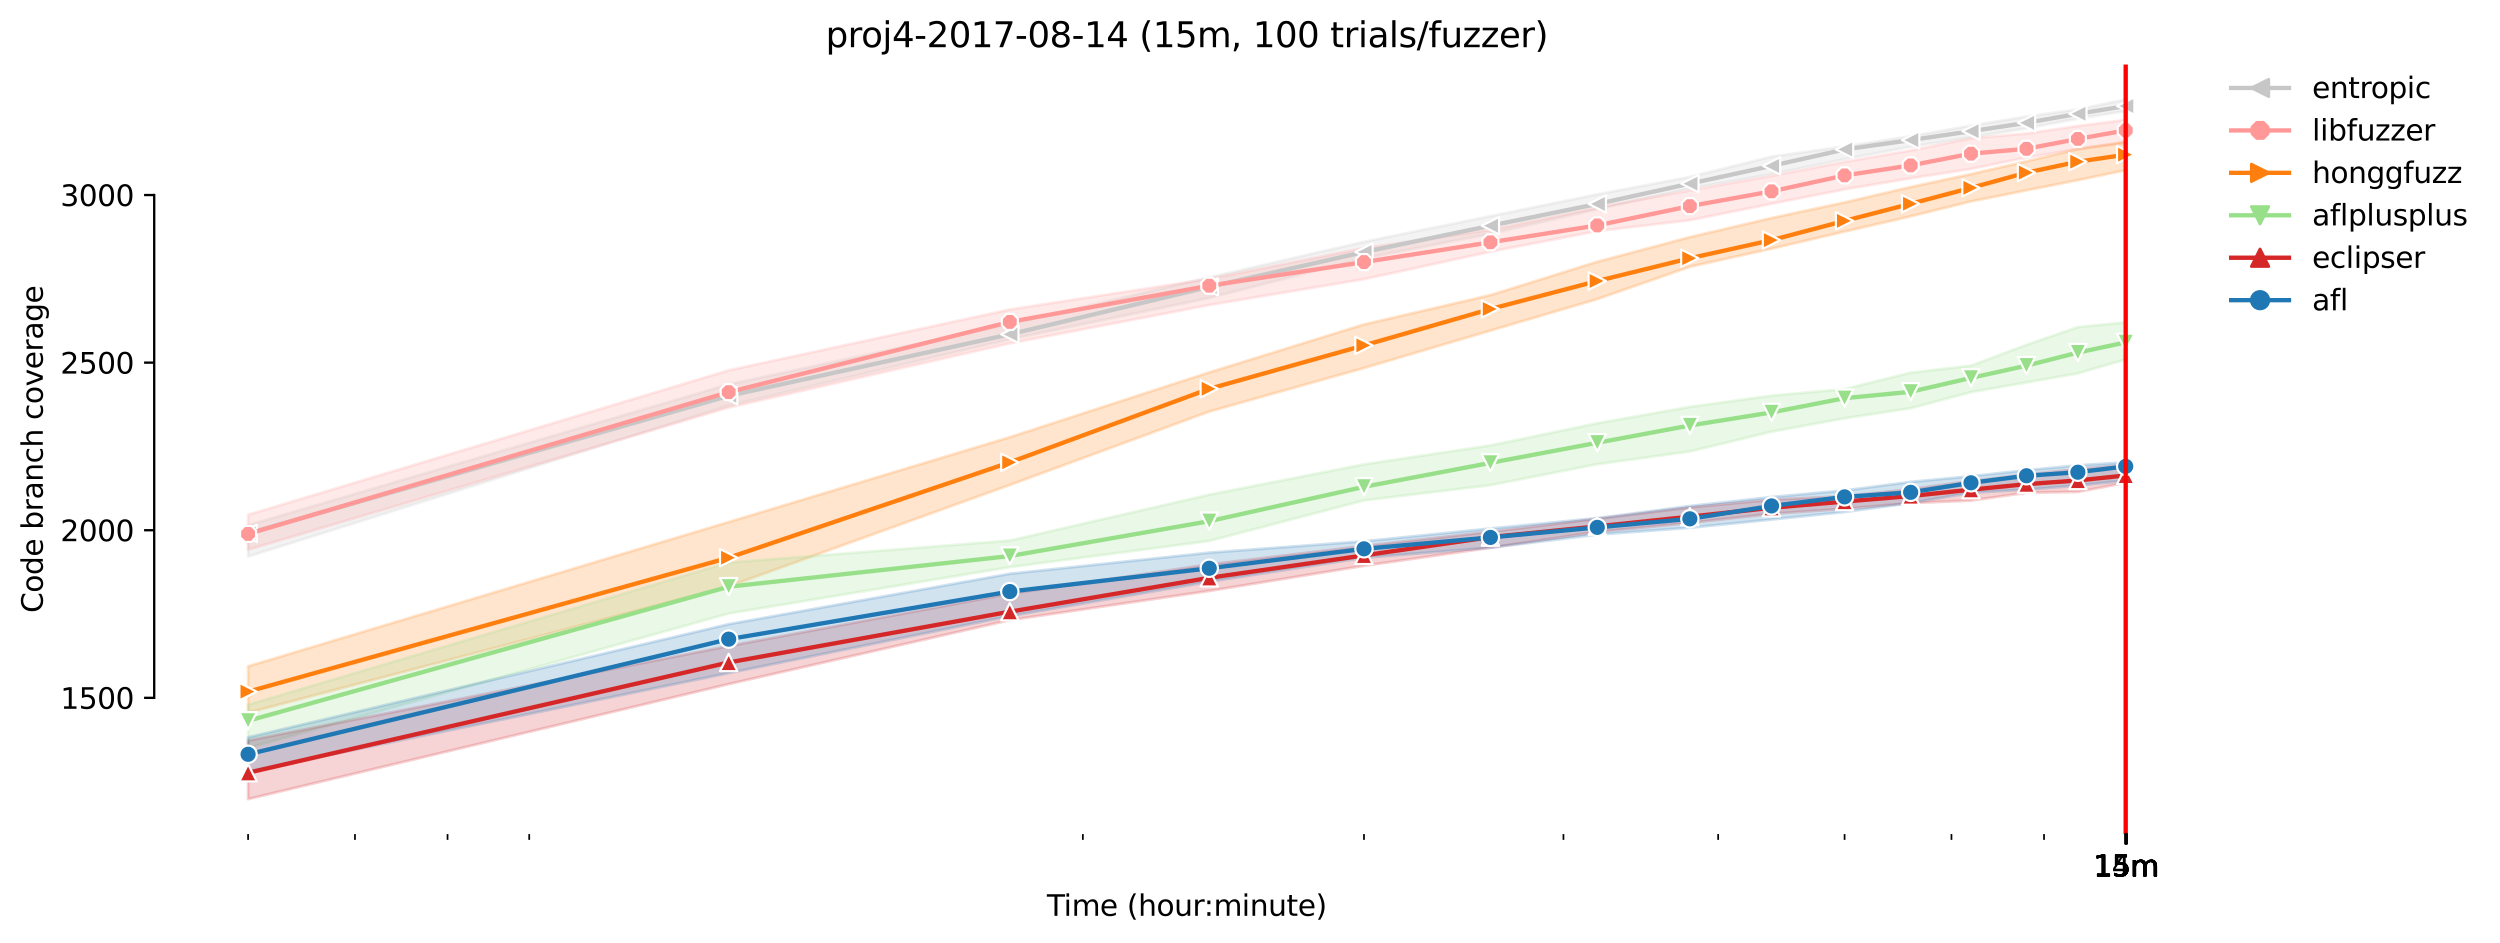 <?xml version="1.0" encoding="utf-8" standalone="no"?>
<!DOCTYPE svg PUBLIC "-//W3C//DTD SVG 1.1//EN"
  "http://www.w3.org/Graphics/SVG/1.1/DTD/svg11.dtd">
<svg height="325.986pt" version="1.1" viewBox="0 0 864.542 325.986" width="864.542pt" xmlns="http://www.w3.org/2000/svg" xmlns:xlink="http://www.w3.org/1999/xlink">
 <defs>
  <style type="text/css">*{stroke-linecap:butt;stroke-linejoin:round;}</style>
 </defs>
 <g id="figure_1">
  <g id="patch_1">
   <path d="M 0 325.986 
L 864.542 325.986 
L 864.542 0 
L 0 0 
z
" style="fill:#ffffff;"/>
  </g>
  <g id="axes_1">
   <g id="patch_2">
    <path d="M 53.328 288.43 
L 767.568 288.43 
L 767.568 22.318 
L 53.328 22.318 
z
" style="fill:#ffffff;"/>
   </g>
   <g id="PolyCollection_1">
    <defs>
     <path d="M 85.794 -144.369 
L 85.794 -133.528 
L 251.989 -185.739 
L 349.208 -208.638 
L 418.185 -222.953 
L 471.688 -236.631 
L 515.404 -245.15 
L 552.364 -253.61 
L 584.381 -260.797 
L 612.622 -265.781 
L 637.884 -270.937 
L 660.737 -275.229 
L 681.6 -278.474 
L 700.791 -281.604 
L 718.56 -284.965 
L 735.103 -287.573 
L 735.103 -291.572 
L 735.103 -291.572 
L 718.56 -288.153 
L 700.791 -285.661 
L 681.6 -282.531 
L 660.737 -278.88 
L 637.884 -275.346 
L 612.622 -271.809 
L 584.381 -264.8 
L 552.364 -258.77 
L 515.404 -251.235 
L 471.688 -242.368 
L 418.185 -230.082 
L 349.208 -213.912 
L 251.989 -193.048 
L 85.794 -144.369 
z
" id="mee4cbe70c9" style="stroke:#c7c7c7;stroke-opacity:0.2;"/>
    </defs>
    <g clip-path="url(#pd20cf3e192)">
     <use style="fill:#c7c7c7;fill-opacity:0.2;stroke:#c7c7c7;stroke-opacity:0.2;" x="0" xlink:href="#mee4cbe70c9" y="325.986"/>
    </g>
   </g>
   <g id="PolyCollection_2">
    <defs>
     <path d="M 85.794 -147.959 
L 85.794 -135.901 
L 251.989 -185.05 
L 349.208 -207.247 
L 418.185 -220.519 
L 471.688 -229.444 
L 515.404 -238.946 
L 552.364 -246.076 
L 584.381 -249.844 
L 612.622 -255.524 
L 637.884 -260.508 
L 660.737 -264.333 
L 681.6 -267.579 
L 700.791 -271.52 
L 718.56 -274.475 
L 735.103 -276.504 
L 735.103 -284.502 
L 735.103 -284.502 
L 718.56 -282.415 
L 700.791 -279.807 
L 681.6 -278.135 
L 660.737 -273.954 
L 637.884 -270.013 
L 612.622 -265.145 
L 584.381 -260.16 
L 552.364 -254.191 
L 515.404 -246.483 
L 471.688 -240.166 
L 418.185 -229.56 
L 349.208 -218.956 
L 251.989 -197.916 
L 85.794 -147.959 
z
" id="mf008f6f50d" style="stroke:#ff9896;stroke-opacity:0.2;"/>
    </defs>
    <g clip-path="url(#pd20cf3e192)">
     <use style="fill:#ff9896;fill-opacity:0.2;stroke:#ff9896;stroke-opacity:0.2;" x="0" xlink:href="#mf008f6f50d" y="325.986"/>
    </g>
   </g>
   <g id="PolyCollection_3">
    <defs>
     <path d="M 85.794 -95.567 
L 85.794 -79.514 
L 251.989 -123.211 
L 349.208 -158.274 
L 418.185 -183.659 
L 471.688 -198.722 
L 515.404 -211.645 
L 552.364 -222.547 
L 584.381 -233.733 
L 612.622 -239.992 
L 637.884 -245.902 
L 660.737 -251.172 
L 681.6 -256.335 
L 700.791 -260.158 
L 718.56 -263.696 
L 735.103 -267.115 
L 735.103 -276.968 
L 735.103 -276.968 
L 718.56 -274.417 
L 700.791 -270.193 
L 681.6 -265.782 
L 660.737 -261.32 
L 637.884 -255.995 
L 612.622 -250.598 
L 584.381 -243.991 
L 552.364 -235.471 
L 515.404 -223.938 
L 471.688 -213.796 
L 418.185 -197.221 
L 349.208 -174.807 
L 251.989 -145.467 
L 85.794 -95.567 
z
" id="md0816a291a" style="stroke:#ff7f0e;stroke-opacity:0.2;"/>
    </defs>
    <g clip-path="url(#pd20cf3e192)">
     <use style="fill:#ff7f0e;fill-opacity:0.2;stroke:#ff7f0e;stroke-opacity:0.2;" x="0" xlink:href="#md0816a291a" y="325.986"/>
    </g>
   </g>
   <g id="PolyCollection_4">
    <defs>
     <path d="M 85.794 -82.296 
L 85.794 -67.327 
L 251.989 -113.823 
L 349.208 -129.864 
L 418.185 -138.916 
L 471.688 -152.943 
L 515.404 -158.217 
L 552.364 -165.461 
L 584.381 -169.866 
L 612.622 -176.705 
L 637.884 -181.341 
L 660.737 -184.819 
L 681.6 -190.382 
L 700.791 -193.744 
L 718.56 -196.856 
L 735.103 -201.684 
L 735.103 -214.492 
L 735.103 -214.492 
L 718.56 -212.87 
L 700.791 -206.73 
L 681.6 -199.539 
L 660.737 -197.105 
L 637.884 -191.431 
L 612.622 -189.165 
L 584.381 -185.282 
L 552.364 -179.603 
L 515.404 -171.952 
L 471.688 -165.404 
L 418.185 -154.914 
L 349.208 -139.054 
L 251.989 -131.443 
L 85.794 -82.296 
z
" id="m6e9eaaf885" style="stroke:#98df8a;stroke-opacity:0.2;"/>
    </defs>
    <g clip-path="url(#pd20cf3e192)">
     <use style="fill:#98df8a;fill-opacity:0.2;stroke:#98df8a;stroke-opacity:0.2;" x="0" xlink:href="#m6e9eaaf885" y="325.986"/>
    </g>
   </g>
   <g id="PolyCollection_5">
    <defs>
     <path d="M 85.794 -69.893 
L 85.794 -49.652 
L 251.989 -89.424 
L 349.208 -111.563 
L 418.185 -121.647 
L 471.688 -130.341 
L 515.404 -136.595 
L 552.364 -142.048 
L 584.381 -145.177 
L 612.622 -148.304 
L 637.884 -150.045 
L 660.737 -152.013 
L 681.6 -152.885 
L 700.791 -155.609 
L 718.56 -155.896 
L 735.103 -159.028 
L 735.103 -165.23 
L 735.103 -165.23 
L 718.56 -163.723 
L 700.791 -161.926 
L 681.6 -159.666 
L 660.737 -156.828 
L 637.884 -154.392 
L 612.622 -153.175 
L 584.381 -150.509 
L 552.364 -146.568 
L 515.404 -142.105 
L 471.688 -137.179 
L 418.185 -130.804 
L 349.208 -120.662 
L 251.989 -102.58 
L 85.794 -69.893 
z
" id="m966e577b96" style="stroke:#d62728;stroke-opacity:0.2;"/>
    </defs>
    <g clip-path="url(#pd20cf3e192)">
     <use style="fill:#d62728;fill-opacity:0.2;stroke:#d62728;stroke-opacity:0.2;" x="0" xlink:href="#m966e577b96" y="325.986"/>
    </g>
   </g>
   <g id="PolyCollection_6">
    <defs>
     <path d="M 85.794 -70.997 
L 85.794 -59.17 
L 251.989 -93.245 
L 349.208 -112.954 
L 418.185 -124.83 
L 471.688 -133.122 
L 515.404 -136.6 
L 552.364 -141.12 
L 584.381 -143.496 
L 612.622 -146.336 
L 637.884 -148.944 
L 660.737 -152.013 
L 681.6 -155.609 
L 700.791 -156.649 
L 718.56 -158.101 
L 735.103 -159.782 
L 735.103 -166.099 
L 735.103 -166.099 
L 718.56 -165.056 
L 700.791 -163.375 
L 681.6 -161.289 
L 660.737 -159.321 
L 637.884 -156.367 
L 612.622 -154.102 
L 584.381 -150.976 
L 552.364 -146.8 
L 515.404 -143.207 
L 471.688 -138.802 
L 418.185 -134.861 
L 349.208 -127.562 
L 251.989 -110.12 
L 85.794 -70.997 
z
" id="m8c514f6c60" style="stroke:#1f77b4;stroke-opacity:0.2;"/>
    </defs>
    <g clip-path="url(#pd20cf3e192)">
     <use style="fill:#1f77b4;fill-opacity:0.2;stroke:#1f77b4;stroke-opacity:0.2;" x="0" xlink:href="#m8c514f6c60" y="325.986"/>
    </g>
   </g>
   <g id="matplotlib.axis_1">
    <g id="xtick_1">
     <g id="line2d_1">
      <defs>
       <path d="M 0 0 
L 0 3.5 
" id="m3e15afc30b" style="stroke:#000000;stroke-width:0.8;"/>
      </defs>
      <g>
       <use style="stroke:#000000;stroke-width:0.8;" x="735.103" xlink:href="#m3e15afc30b" y="288.43"/>
      </g>
     </g>
     <g id="text_1">
      <!-- 14m -->
      <g transform="translate(723.87 303.029)scale(0.1 -0.1)">
       <defs>
        <path d="M 794 531 
L 1825 531 
L 1825 4091 
L 703 3866 
L 703 4441 
L 1819 4666 
L 2450 4666 
L 2450 531 
L 3481 531 
L 3481 0 
L 794 0 
L 794 531 
z
" id="DejaVuSans-31" transform="scale(0.016)"/>
        <path d="M 2419 4116 
L 825 1625 
L 2419 1625 
L 2419 4116 
z
M 2253 4666 
L 3047 4666 
L 3047 1625 
L 3713 1625 
L 3713 1100 
L 3047 1100 
L 3047 0 
L 2419 0 
L 2419 1100 
L 313 1100 
L 313 1709 
L 2253 4666 
z
" id="DejaVuSans-34" transform="scale(0.016)"/>
        <path d="M 3328 2828 
Q 3544 3216 3844 3400 
Q 4144 3584 4550 3584 
Q 5097 3584 5394 3201 
Q 5691 2819 5691 2113 
L 5691 0 
L 5113 0 
L 5113 2094 
Q 5113 2597 4934 2840 
Q 4756 3084 4391 3084 
Q 3944 3084 3684 2787 
Q 3425 2491 3425 1978 
L 3425 0 
L 2847 0 
L 2847 2094 
Q 2847 2600 2669 2842 
Q 2491 3084 2119 3084 
Q 1678 3084 1418 2786 
Q 1159 2488 1159 1978 
L 1159 0 
L 581 0 
L 581 3500 
L 1159 3500 
L 1159 2956 
Q 1356 3278 1631 3431 
Q 1906 3584 2284 3584 
Q 2666 3584 2933 3390 
Q 3200 3197 3328 2828 
z
" id="DejaVuSans-6d" transform="scale(0.016)"/>
       </defs>
       <use xlink:href="#DejaVuSans-31"/>
       <use x="63.623" xlink:href="#DejaVuSans-34"/>
       <use x="127.246" xlink:href="#DejaVuSans-6d"/>
      </g>
     </g>
    </g>
    <g id="xtick_2">
     <g id="line2d_2">
      <g>
       <use style="stroke:#000000;stroke-width:0.8;" x="735.127" xlink:href="#m3e15afc30b" y="288.43"/>
      </g>
     </g>
     <g id="text_2">
      <!-- 15m -->
      <g transform="translate(723.894 303.029)scale(0.1 -0.1)">
       <defs>
        <path d="M 691 4666 
L 3169 4666 
L 3169 4134 
L 1269 4134 
L 1269 2991 
Q 1406 3038 1543 3061 
Q 1681 3084 1819 3084 
Q 2600 3084 3056 2656 
Q 3513 2228 3513 1497 
Q 3513 744 3044 326 
Q 2575 -91 1722 -91 
Q 1428 -91 1123 -41 
Q 819 9 494 109 
L 494 744 
Q 775 591 1075 516 
Q 1375 441 1709 441 
Q 2250 441 2565 725 
Q 2881 1009 2881 1497 
Q 2881 1984 2565 2268 
Q 2250 2553 1709 2553 
Q 1456 2553 1204 2497 
Q 953 2441 691 2322 
L 691 4666 
z
" id="DejaVuSans-35" transform="scale(0.016)"/>
       </defs>
       <use xlink:href="#DejaVuSans-31"/>
       <use x="63.623" xlink:href="#DejaVuSans-35"/>
       <use x="127.246" xlink:href="#DejaVuSans-6d"/>
      </g>
     </g>
    </g>
    <g id="xtick_3">
     <g id="line2d_3">
      <g>
       <use style="stroke:#000000;stroke-width:0.8;" x="735.151" xlink:href="#m3e15afc30b" y="288.43"/>
      </g>
     </g>
     <g id="text_3">
      <!-- 15m -->
      <g transform="translate(723.918 303.029)scale(0.1 -0.1)">
       <use xlink:href="#DejaVuSans-31"/>
       <use x="63.623" xlink:href="#DejaVuSans-35"/>
       <use x="127.246" xlink:href="#DejaVuSans-6d"/>
      </g>
     </g>
    </g>
    <g id="xtick_4">
     <g id="line2d_4">
      <g>
       <use style="stroke:#000000;stroke-width:0.8;" x="735.175" xlink:href="#m3e15afc30b" y="288.43"/>
      </g>
     </g>
     <g id="text_4">
      <!-- 15m -->
      <g transform="translate(723.942 303.029)scale(0.1 -0.1)">
       <use xlink:href="#DejaVuSans-31"/>
       <use x="63.623" xlink:href="#DejaVuSans-35"/>
       <use x="127.246" xlink:href="#DejaVuSans-6d"/>
      </g>
     </g>
    </g>
    <g id="xtick_5">
     <g id="line2d_5">
      <g>
       <use style="stroke:#000000;stroke-width:0.8;" x="735.199" xlink:href="#m3e15afc30b" y="288.43"/>
      </g>
     </g>
     <g id="text_5">
      <!-- 15m -->
      <g transform="translate(723.967 303.029)scale(0.1 -0.1)">
       <use xlink:href="#DejaVuSans-31"/>
       <use x="63.623" xlink:href="#DejaVuSans-35"/>
       <use x="127.246" xlink:href="#DejaVuSans-6d"/>
      </g>
     </g>
    </g>
    <g id="xtick_6">
     <g id="line2d_6">
      <g>
       <use style="stroke:#000000;stroke-width:0.8;" x="735.224" xlink:href="#m3e15afc30b" y="288.43"/>
      </g>
     </g>
     <g id="text_6">
      <!-- 15m -->
      <g transform="translate(723.991 303.029)scale(0.1 -0.1)">
       <use xlink:href="#DejaVuSans-31"/>
       <use x="63.623" xlink:href="#DejaVuSans-35"/>
       <use x="127.246" xlink:href="#DejaVuSans-6d"/>
      </g>
     </g>
    </g>
    <g id="xtick_7">
     <g id="line2d_7">
      <g>
       <use style="stroke:#000000;stroke-width:0.8;" x="735.248" xlink:href="#m3e15afc30b" y="288.43"/>
      </g>
     </g>
     <g id="text_7">
      <!-- 15m -->
      <g transform="translate(724.015 303.029)scale(0.1 -0.1)">
       <use xlink:href="#DejaVuSans-31"/>
       <use x="63.623" xlink:href="#DejaVuSans-35"/>
       <use x="127.246" xlink:href="#DejaVuSans-6d"/>
      </g>
     </g>
    </g>
    <g id="xtick_8">
     <g id="line2d_8">
      <g>
       <use style="stroke:#000000;stroke-width:0.8;" x="735.272" xlink:href="#m3e15afc30b" y="288.43"/>
      </g>
     </g>
     <g id="text_8">
      <!-- 15m -->
      <g transform="translate(724.039 303.029)scale(0.1 -0.1)">
       <use xlink:href="#DejaVuSans-31"/>
       <use x="63.623" xlink:href="#DejaVuSans-35"/>
       <use x="127.246" xlink:href="#DejaVuSans-6d"/>
      </g>
     </g>
    </g>
    <g id="xtick_9">
     <g id="line2d_9">
      <g>
       <use style="stroke:#000000;stroke-width:0.8;" x="735.296" xlink:href="#m3e15afc30b" y="288.43"/>
      </g>
     </g>
     <g id="text_9">
      <!-- 15m -->
      <g transform="translate(724.064 303.029)scale(0.1 -0.1)">
       <use xlink:href="#DejaVuSans-31"/>
       <use x="63.623" xlink:href="#DejaVuSans-35"/>
       <use x="127.246" xlink:href="#DejaVuSans-6d"/>
      </g>
     </g>
    </g>
    <g id="xtick_10">
     <g id="line2d_10">
      <g>
       <use style="stroke:#000000;stroke-width:0.8;" x="735.321" xlink:href="#m3e15afc30b" y="288.43"/>
      </g>
     </g>
     <g id="text_10">
      <!-- 15m -->
      <g transform="translate(724.088 303.029)scale(0.1 -0.1)">
       <use xlink:href="#DejaVuSans-31"/>
       <use x="63.623" xlink:href="#DejaVuSans-35"/>
       <use x="127.246" xlink:href="#DejaVuSans-6d"/>
      </g>
     </g>
    </g>
    <g id="xtick_11">
     <g id="line2d_11">
      <g>
       <use style="stroke:#000000;stroke-width:0.8;" x="735.345" xlink:href="#m3e15afc30b" y="288.43"/>
      </g>
     </g>
     <g id="text_11">
      <!-- 15m -->
      <g transform="translate(724.112 303.029)scale(0.1 -0.1)">
       <use xlink:href="#DejaVuSans-31"/>
       <use x="63.623" xlink:href="#DejaVuSans-35"/>
       <use x="127.246" xlink:href="#DejaVuSans-6d"/>
      </g>
     </g>
    </g>
    <g id="xtick_12">
     <g id="line2d_12">
      <g>
       <use style="stroke:#000000;stroke-width:0.8;" x="735.369" xlink:href="#m3e15afc30b" y="288.43"/>
      </g>
     </g>
     <g id="text_12">
      <!-- 15m -->
      <g transform="translate(724.136 303.029)scale(0.1 -0.1)">
       <use xlink:href="#DejaVuSans-31"/>
       <use x="63.623" xlink:href="#DejaVuSans-35"/>
       <use x="127.246" xlink:href="#DejaVuSans-6d"/>
      </g>
     </g>
    </g>
    <g id="xtick_13">
     <g id="line2d_13">
      <defs>
       <path d="M 0 0 
L 0 2 
" id="m4f9d3a6a63" style="stroke:#000000;stroke-width:0.6;"/>
      </defs>
      <g>
       <use style="stroke:#000000;stroke-width:0.6;" x="85.794" xlink:href="#m4f9d3a6a63" y="288.43"/>
      </g>
     </g>
    </g>
    <g id="xtick_14">
     <g id="line2d_14">
      <g>
       <use style="stroke:#000000;stroke-width:0.6;" x="122.754" xlink:href="#m4f9d3a6a63" y="288.43"/>
      </g>
     </g>
    </g>
    <g id="xtick_15">
     <g id="line2d_15">
      <g>
       <use style="stroke:#000000;stroke-width:0.6;" x="154.771" xlink:href="#m4f9d3a6a63" y="288.43"/>
      </g>
     </g>
    </g>
    <g id="xtick_16">
     <g id="line2d_16">
      <g>
       <use style="stroke:#000000;stroke-width:0.6;" x="183.012" xlink:href="#m4f9d3a6a63" y="288.43"/>
      </g>
     </g>
    </g>
    <g id="xtick_17">
     <g id="line2d_17">
      <g>
       <use style="stroke:#000000;stroke-width:0.6;" x="374.47" xlink:href="#m4f9d3a6a63" y="288.43"/>
      </g>
     </g>
    </g>
    <g id="xtick_18">
     <g id="line2d_18">
      <g>
       <use style="stroke:#000000;stroke-width:0.6;" x="471.688" xlink:href="#m4f9d3a6a63" y="288.43"/>
      </g>
     </g>
    </g>
    <g id="xtick_19">
     <g id="line2d_19">
      <g>
       <use style="stroke:#000000;stroke-width:0.6;" x="540.666" xlink:href="#m4f9d3a6a63" y="288.43"/>
      </g>
     </g>
    </g>
    <g id="xtick_20">
     <g id="line2d_20">
      <g>
       <use style="stroke:#000000;stroke-width:0.6;" x="594.169" xlink:href="#m4f9d3a6a63" y="288.43"/>
      </g>
     </g>
    </g>
    <g id="xtick_21">
     <g id="line2d_21">
      <g>
       <use style="stroke:#000000;stroke-width:0.6;" x="637.884" xlink:href="#m4f9d3a6a63" y="288.43"/>
      </g>
     </g>
    </g>
    <g id="xtick_22">
     <g id="line2d_22">
      <g>
       <use style="stroke:#000000;stroke-width:0.6;" x="674.845" xlink:href="#m4f9d3a6a63" y="288.43"/>
      </g>
     </g>
    </g>
    <g id="xtick_23">
     <g id="line2d_23">
      <g>
       <use style="stroke:#000000;stroke-width:0.6;" x="706.862" xlink:href="#m4f9d3a6a63" y="288.43"/>
      </g>
     </g>
    </g>
    <g id="text_13">
     <!-- Time (hour:minute) -->
     <g transform="translate(362.041 316.707)scale(0.1 -0.1)">
      <defs>
       <path d="M -19 4666 
L 3928 4666 
L 3928 4134 
L 2272 4134 
L 2272 0 
L 1638 0 
L 1638 4134 
L -19 4134 
L -19 4666 
z
" id="DejaVuSans-54" transform="scale(0.016)"/>
       <path d="M 603 3500 
L 1178 3500 
L 1178 0 
L 603 0 
L 603 3500 
z
M 603 4863 
L 1178 4863 
L 1178 4134 
L 603 4134 
L 603 4863 
z
" id="DejaVuSans-69" transform="scale(0.016)"/>
       <path d="M 3597 1894 
L 3597 1613 
L 953 1613 
Q 991 1019 1311 708 
Q 1631 397 2203 397 
Q 2534 397 2845 478 
Q 3156 559 3463 722 
L 3463 178 
Q 3153 47 2828 -22 
Q 2503 -91 2169 -91 
Q 1331 -91 842 396 
Q 353 884 353 1716 
Q 353 2575 817 3079 
Q 1281 3584 2069 3584 
Q 2775 3584 3186 3129 
Q 3597 2675 3597 1894 
z
M 3022 2063 
Q 3016 2534 2758 2815 
Q 2500 3097 2075 3097 
Q 1594 3097 1305 2825 
Q 1016 2553 972 2059 
L 3022 2063 
z
" id="DejaVuSans-65" transform="scale(0.016)"/>
       <path id="DejaVuSans-20" transform="scale(0.016)"/>
       <path d="M 1984 4856 
Q 1566 4138 1362 3434 
Q 1159 2731 1159 2009 
Q 1159 1288 1364 580 
Q 1569 -128 1984 -844 
L 1484 -844 
Q 1016 -109 783 600 
Q 550 1309 550 2009 
Q 550 2706 781 3412 
Q 1013 4119 1484 4856 
L 1984 4856 
z
" id="DejaVuSans-28" transform="scale(0.016)"/>
       <path d="M 3513 2113 
L 3513 0 
L 2938 0 
L 2938 2094 
Q 2938 2591 2744 2837 
Q 2550 3084 2163 3084 
Q 1697 3084 1428 2787 
Q 1159 2491 1159 1978 
L 1159 0 
L 581 0 
L 581 4863 
L 1159 4863 
L 1159 2956 
Q 1366 3272 1645 3428 
Q 1925 3584 2291 3584 
Q 2894 3584 3203 3211 
Q 3513 2838 3513 2113 
z
" id="DejaVuSans-68" transform="scale(0.016)"/>
       <path d="M 1959 3097 
Q 1497 3097 1228 2736 
Q 959 2375 959 1747 
Q 959 1119 1226 758 
Q 1494 397 1959 397 
Q 2419 397 2687 759 
Q 2956 1122 2956 1747 
Q 2956 2369 2687 2733 
Q 2419 3097 1959 3097 
z
M 1959 3584 
Q 2709 3584 3137 3096 
Q 3566 2609 3566 1747 
Q 3566 888 3137 398 
Q 2709 -91 1959 -91 
Q 1206 -91 779 398 
Q 353 888 353 1747 
Q 353 2609 779 3096 
Q 1206 3584 1959 3584 
z
" id="DejaVuSans-6f" transform="scale(0.016)"/>
       <path d="M 544 1381 
L 544 3500 
L 1119 3500 
L 1119 1403 
Q 1119 906 1312 657 
Q 1506 409 1894 409 
Q 2359 409 2629 706 
Q 2900 1003 2900 1516 
L 2900 3500 
L 3475 3500 
L 3475 0 
L 2900 0 
L 2900 538 
Q 2691 219 2414 64 
Q 2138 -91 1772 -91 
Q 1169 -91 856 284 
Q 544 659 544 1381 
z
M 1991 3584 
L 1991 3584 
z
" id="DejaVuSans-75" transform="scale(0.016)"/>
       <path d="M 2631 2963 
Q 2534 3019 2420 3045 
Q 2306 3072 2169 3072 
Q 1681 3072 1420 2755 
Q 1159 2438 1159 1844 
L 1159 0 
L 581 0 
L 581 3500 
L 1159 3500 
L 1159 2956 
Q 1341 3275 1631 3429 
Q 1922 3584 2338 3584 
Q 2397 3584 2469 3576 
Q 2541 3569 2628 3553 
L 2631 2963 
z
" id="DejaVuSans-72" transform="scale(0.016)"/>
       <path d="M 750 794 
L 1409 794 
L 1409 0 
L 750 0 
L 750 794 
z
M 750 3309 
L 1409 3309 
L 1409 2516 
L 750 2516 
L 750 3309 
z
" id="DejaVuSans-3a" transform="scale(0.016)"/>
       <path d="M 3513 2113 
L 3513 0 
L 2938 0 
L 2938 2094 
Q 2938 2591 2744 2837 
Q 2550 3084 2163 3084 
Q 1697 3084 1428 2787 
Q 1159 2491 1159 1978 
L 1159 0 
L 581 0 
L 581 3500 
L 1159 3500 
L 1159 2956 
Q 1366 3272 1645 3428 
Q 1925 3584 2291 3584 
Q 2894 3584 3203 3211 
Q 3513 2838 3513 2113 
z
" id="DejaVuSans-6e" transform="scale(0.016)"/>
       <path d="M 1172 4494 
L 1172 3500 
L 2356 3500 
L 2356 3053 
L 1172 3053 
L 1172 1153 
Q 1172 725 1289 603 
Q 1406 481 1766 481 
L 2356 481 
L 2356 0 
L 1766 0 
Q 1100 0 847 248 
Q 594 497 594 1153 
L 594 3053 
L 172 3053 
L 172 3500 
L 594 3500 
L 594 4494 
L 1172 4494 
z
" id="DejaVuSans-74" transform="scale(0.016)"/>
       <path d="M 513 4856 
L 1013 4856 
Q 1481 4119 1714 3412 
Q 1947 2706 1947 2009 
Q 1947 1309 1714 600 
Q 1481 -109 1013 -844 
L 513 -844 
Q 928 -128 1133 580 
Q 1338 1288 1338 2009 
Q 1338 2731 1133 3434 
Q 928 4138 513 4856 
z
" id="DejaVuSans-29" transform="scale(0.016)"/>
      </defs>
      <use xlink:href="#DejaVuSans-54"/>
      <use x="57.959" xlink:href="#DejaVuSans-69"/>
      <use x="85.742" xlink:href="#DejaVuSans-6d"/>
      <use x="183.154" xlink:href="#DejaVuSans-65"/>
      <use x="244.678" xlink:href="#DejaVuSans-20"/>
      <use x="276.465" xlink:href="#DejaVuSans-28"/>
      <use x="315.479" xlink:href="#DejaVuSans-68"/>
      <use x="378.857" xlink:href="#DejaVuSans-6f"/>
      <use x="440.039" xlink:href="#DejaVuSans-75"/>
      <use x="503.418" xlink:href="#DejaVuSans-72"/>
      <use x="542.781" xlink:href="#DejaVuSans-3a"/>
      <use x="576.473" xlink:href="#DejaVuSans-6d"/>
      <use x="673.885" xlink:href="#DejaVuSans-69"/>
      <use x="701.668" xlink:href="#DejaVuSans-6e"/>
      <use x="765.047" xlink:href="#DejaVuSans-75"/>
      <use x="828.426" xlink:href="#DejaVuSans-74"/>
      <use x="867.635" xlink:href="#DejaVuSans-65"/>
      <use x="929.158" xlink:href="#DejaVuSans-29"/>
     </g>
    </g>
   </g>
   <g id="matplotlib.axis_2">
    <g id="ytick_1">
     <g id="line2d_24">
      <defs>
       <path d="M 0 0 
L -3.5 0 
" id="mdc7265a2d7" style="stroke:#000000;stroke-width:0.8;"/>
      </defs>
      <g>
       <use style="stroke:#000000;stroke-width:0.8;" x="53.328" xlink:href="#mdc7265a2d7" y="241.315"/>
      </g>
     </g>
     <g id="text_14">
      <!-- 1500 -->
      <g transform="translate(20.878 245.114)scale(0.1 -0.1)">
       <defs>
        <path d="M 2034 4250 
Q 1547 4250 1301 3770 
Q 1056 3291 1056 2328 
Q 1056 1369 1301 889 
Q 1547 409 2034 409 
Q 2525 409 2770 889 
Q 3016 1369 3016 2328 
Q 3016 3291 2770 3770 
Q 2525 4250 2034 4250 
z
M 2034 4750 
Q 2819 4750 3233 4129 
Q 3647 3509 3647 2328 
Q 3647 1150 3233 529 
Q 2819 -91 2034 -91 
Q 1250 -91 836 529 
Q 422 1150 422 2328 
Q 422 3509 836 4129 
Q 1250 4750 2034 4750 
z
" id="DejaVuSans-30" transform="scale(0.016)"/>
       </defs>
       <use xlink:href="#DejaVuSans-31"/>
       <use x="63.623" xlink:href="#DejaVuSans-35"/>
       <use x="127.246" xlink:href="#DejaVuSans-30"/>
       <use x="190.869" xlink:href="#DejaVuSans-30"/>
      </g>
     </g>
    </g>
    <g id="ytick_2">
     <g id="line2d_25">
      <g>
       <use style="stroke:#000000;stroke-width:0.8;" x="53.328" xlink:href="#mdc7265a2d7" y="183.359"/>
      </g>
     </g>
     <g id="text_15">
      <!-- 2000 -->
      <g transform="translate(20.878 187.159)scale(0.1 -0.1)">
       <defs>
        <path d="M 1228 531 
L 3431 531 
L 3431 0 
L 469 0 
L 469 531 
Q 828 903 1448 1529 
Q 2069 2156 2228 2338 
Q 2531 2678 2651 2914 
Q 2772 3150 2772 3378 
Q 2772 3750 2511 3984 
Q 2250 4219 1831 4219 
Q 1534 4219 1204 4116 
Q 875 4013 500 3803 
L 500 4441 
Q 881 4594 1212 4672 
Q 1544 4750 1819 4750 
Q 2544 4750 2975 4387 
Q 3406 4025 3406 3419 
Q 3406 3131 3298 2873 
Q 3191 2616 2906 2266 
Q 2828 2175 2409 1742 
Q 1991 1309 1228 531 
z
" id="DejaVuSans-32" transform="scale(0.016)"/>
       </defs>
       <use xlink:href="#DejaVuSans-32"/>
       <use x="63.623" xlink:href="#DejaVuSans-30"/>
       <use x="127.246" xlink:href="#DejaVuSans-30"/>
       <use x="190.869" xlink:href="#DejaVuSans-30"/>
      </g>
     </g>
    </g>
    <g id="ytick_3">
     <g id="line2d_26">
      <g>
       <use style="stroke:#000000;stroke-width:0.8;" x="53.328" xlink:href="#mdc7265a2d7" y="125.404"/>
      </g>
     </g>
     <g id="text_16">
      <!-- 2500 -->
      <g transform="translate(20.878 129.203)scale(0.1 -0.1)">
       <use xlink:href="#DejaVuSans-32"/>
       <use x="63.623" xlink:href="#DejaVuSans-35"/>
       <use x="127.246" xlink:href="#DejaVuSans-30"/>
       <use x="190.869" xlink:href="#DejaVuSans-30"/>
      </g>
     </g>
    </g>
    <g id="ytick_4">
     <g id="line2d_27">
      <g>
       <use style="stroke:#000000;stroke-width:0.8;" x="53.328" xlink:href="#mdc7265a2d7" y="67.449"/>
      </g>
     </g>
     <g id="text_17">
      <!-- 3000 -->
      <g transform="translate(20.878 71.248)scale(0.1 -0.1)">
       <defs>
        <path d="M 2597 2516 
Q 3050 2419 3304 2112 
Q 3559 1806 3559 1356 
Q 3559 666 3084 287 
Q 2609 -91 1734 -91 
Q 1441 -91 1130 -33 
Q 819 25 488 141 
L 488 750 
Q 750 597 1062 519 
Q 1375 441 1716 441 
Q 2309 441 2620 675 
Q 2931 909 2931 1356 
Q 2931 1769 2642 2001 
Q 2353 2234 1838 2234 
L 1294 2234 
L 1294 2753 
L 1863 2753 
Q 2328 2753 2575 2939 
Q 2822 3125 2822 3475 
Q 2822 3834 2567 4026 
Q 2313 4219 1838 4219 
Q 1578 4219 1281 4162 
Q 984 4106 628 3988 
L 628 4550 
Q 988 4650 1302 4700 
Q 1616 4750 1894 4750 
Q 2613 4750 3031 4423 
Q 3450 4097 3450 3541 
Q 3450 3153 3228 2886 
Q 3006 2619 2597 2516 
z
" id="DejaVuSans-33" transform="scale(0.016)"/>
       </defs>
       <use xlink:href="#DejaVuSans-33"/>
       <use x="63.623" xlink:href="#DejaVuSans-30"/>
       <use x="127.246" xlink:href="#DejaVuSans-30"/>
       <use x="190.869" xlink:href="#DejaVuSans-30"/>
      </g>
     </g>
    </g>
    <g id="text_18">
     <!-- Code branch coverage -->
     <g transform="translate(14.798 211.949)rotate(-90)scale(0.1 -0.1)">
      <defs>
       <path d="M 4122 4306 
L 4122 3641 
Q 3803 3938 3442 4084 
Q 3081 4231 2675 4231 
Q 1875 4231 1450 3742 
Q 1025 3253 1025 2328 
Q 1025 1406 1450 917 
Q 1875 428 2675 428 
Q 3081 428 3442 575 
Q 3803 722 4122 1019 
L 4122 359 
Q 3791 134 3420 21 
Q 3050 -91 2638 -91 
Q 1578 -91 968 557 
Q 359 1206 359 2328 
Q 359 3453 968 4101 
Q 1578 4750 2638 4750 
Q 3056 4750 3426 4639 
Q 3797 4528 4122 4306 
z
" id="DejaVuSans-43" transform="scale(0.016)"/>
       <path d="M 2906 2969 
L 2906 4863 
L 3481 4863 
L 3481 0 
L 2906 0 
L 2906 525 
Q 2725 213 2448 61 
Q 2172 -91 1784 -91 
Q 1150 -91 751 415 
Q 353 922 353 1747 
Q 353 2572 751 3078 
Q 1150 3584 1784 3584 
Q 2172 3584 2448 3432 
Q 2725 3281 2906 2969 
z
M 947 1747 
Q 947 1113 1208 752 
Q 1469 391 1925 391 
Q 2381 391 2643 752 
Q 2906 1113 2906 1747 
Q 2906 2381 2643 2742 
Q 2381 3103 1925 3103 
Q 1469 3103 1208 2742 
Q 947 2381 947 1747 
z
" id="DejaVuSans-64" transform="scale(0.016)"/>
       <path d="M 3116 1747 
Q 3116 2381 2855 2742 
Q 2594 3103 2138 3103 
Q 1681 3103 1420 2742 
Q 1159 2381 1159 1747 
Q 1159 1113 1420 752 
Q 1681 391 2138 391 
Q 2594 391 2855 752 
Q 3116 1113 3116 1747 
z
M 1159 2969 
Q 1341 3281 1617 3432 
Q 1894 3584 2278 3584 
Q 2916 3584 3314 3078 
Q 3713 2572 3713 1747 
Q 3713 922 3314 415 
Q 2916 -91 2278 -91 
Q 1894 -91 1617 61 
Q 1341 213 1159 525 
L 1159 0 
L 581 0 
L 581 4863 
L 1159 4863 
L 1159 2969 
z
" id="DejaVuSans-62" transform="scale(0.016)"/>
       <path d="M 2194 1759 
Q 1497 1759 1228 1600 
Q 959 1441 959 1056 
Q 959 750 1161 570 
Q 1363 391 1709 391 
Q 2188 391 2477 730 
Q 2766 1069 2766 1631 
L 2766 1759 
L 2194 1759 
z
M 3341 1997 
L 3341 0 
L 2766 0 
L 2766 531 
Q 2569 213 2275 61 
Q 1981 -91 1556 -91 
Q 1019 -91 701 211 
Q 384 513 384 1019 
Q 384 1609 779 1909 
Q 1175 2209 1959 2209 
L 2766 2209 
L 2766 2266 
Q 2766 2663 2505 2880 
Q 2244 3097 1772 3097 
Q 1472 3097 1187 3025 
Q 903 2953 641 2809 
L 641 3341 
Q 956 3463 1253 3523 
Q 1550 3584 1831 3584 
Q 2591 3584 2966 3190 
Q 3341 2797 3341 1997 
z
" id="DejaVuSans-61" transform="scale(0.016)"/>
       <path d="M 3122 3366 
L 3122 2828 
Q 2878 2963 2633 3030 
Q 2388 3097 2138 3097 
Q 1578 3097 1268 2742 
Q 959 2388 959 1747 
Q 959 1106 1268 751 
Q 1578 397 2138 397 
Q 2388 397 2633 464 
Q 2878 531 3122 666 
L 3122 134 
Q 2881 22 2623 -34 
Q 2366 -91 2075 -91 
Q 1284 -91 818 406 
Q 353 903 353 1747 
Q 353 2603 823 3093 
Q 1294 3584 2113 3584 
Q 2378 3584 2631 3529 
Q 2884 3475 3122 3366 
z
" id="DejaVuSans-63" transform="scale(0.016)"/>
       <path d="M 191 3500 
L 800 3500 
L 1894 563 
L 2988 3500 
L 3597 3500 
L 2284 0 
L 1503 0 
L 191 3500 
z
" id="DejaVuSans-76" transform="scale(0.016)"/>
       <path d="M 2906 1791 
Q 2906 2416 2648 2759 
Q 2391 3103 1925 3103 
Q 1463 3103 1205 2759 
Q 947 2416 947 1791 
Q 947 1169 1205 825 
Q 1463 481 1925 481 
Q 2391 481 2648 825 
Q 2906 1169 2906 1791 
z
M 3481 434 
Q 3481 -459 3084 -895 
Q 2688 -1331 1869 -1331 
Q 1566 -1331 1297 -1286 
Q 1028 -1241 775 -1147 
L 775 -588 
Q 1028 -725 1275 -790 
Q 1522 -856 1778 -856 
Q 2344 -856 2625 -561 
Q 2906 -266 2906 331 
L 2906 616 
Q 2728 306 2450 153 
Q 2172 0 1784 0 
Q 1141 0 747 490 
Q 353 981 353 1791 
Q 353 2603 747 3093 
Q 1141 3584 1784 3584 
Q 2172 3584 2450 3431 
Q 2728 3278 2906 2969 
L 2906 3500 
L 3481 3500 
L 3481 434 
z
" id="DejaVuSans-67" transform="scale(0.016)"/>
      </defs>
      <use xlink:href="#DejaVuSans-43"/>
      <use x="69.824" xlink:href="#DejaVuSans-6f"/>
      <use x="131.006" xlink:href="#DejaVuSans-64"/>
      <use x="194.482" xlink:href="#DejaVuSans-65"/>
      <use x="256.006" xlink:href="#DejaVuSans-20"/>
      <use x="287.793" xlink:href="#DejaVuSans-62"/>
      <use x="351.27" xlink:href="#DejaVuSans-72"/>
      <use x="392.383" xlink:href="#DejaVuSans-61"/>
      <use x="453.662" xlink:href="#DejaVuSans-6e"/>
      <use x="517.041" xlink:href="#DejaVuSans-63"/>
      <use x="572.021" xlink:href="#DejaVuSans-68"/>
      <use x="635.4" xlink:href="#DejaVuSans-20"/>
      <use x="667.188" xlink:href="#DejaVuSans-63"/>
      <use x="722.168" xlink:href="#DejaVuSans-6f"/>
      <use x="783.35" xlink:href="#DejaVuSans-76"/>
      <use x="842.529" xlink:href="#DejaVuSans-65"/>
      <use x="904.053" xlink:href="#DejaVuSans-72"/>
      <use x="945.166" xlink:href="#DejaVuSans-61"/>
      <use x="1006.445" xlink:href="#DejaVuSans-67"/>
      <use x="1069.922" xlink:href="#DejaVuSans-65"/>
     </g>
    </g>
   </g>
   <g id="line2d_28">
    <path clip-path="url(#pd20cf3e192)" d="M 85.794 184.46 
L 251.989 136.879 
L 349.208 115.61 
L 418.185 99.208 
L 471.688 87.153 
L 515.404 78.054 
L 552.364 70.52 
L 584.381 63.508 
L 612.622 57.364 
L 637.884 51.685 
L 660.737 48.439 
L 681.6 45.368 
L 700.791 42.47 
L 718.56 39.34 
L 735.103 36.674 
" style="fill:none;stroke:#c7c7c7;stroke-linecap:square;stroke-width:1.5;"/>
    <defs>
     <path d="M -3 -0 
L 3 3 
L 3 -3 
z
" id="me2ef3b775e" style="stroke:#ffffff;stroke-linejoin:miter;stroke-width:0.75;"/>
    </defs>
    <g clip-path="url(#pd20cf3e192)">
     <use style="fill:#c7c7c7;stroke:#ffffff;stroke-linejoin:miter;stroke-width:0.75;" x="85.794" xlink:href="#me2ef3b775e" y="184.46"/>
     <use style="fill:#c7c7c7;stroke:#ffffff;stroke-linejoin:miter;stroke-width:0.75;" x="251.989" xlink:href="#me2ef3b775e" y="136.879"/>
     <use style="fill:#c7c7c7;stroke:#ffffff;stroke-linejoin:miter;stroke-width:0.75;" x="349.208" xlink:href="#me2ef3b775e" y="115.61"/>
     <use style="fill:#c7c7c7;stroke:#ffffff;stroke-linejoin:miter;stroke-width:0.75;" x="418.185" xlink:href="#me2ef3b775e" y="99.208"/>
     <use style="fill:#c7c7c7;stroke:#ffffff;stroke-linejoin:miter;stroke-width:0.75;" x="471.688" xlink:href="#me2ef3b775e" y="87.153"/>
     <use style="fill:#c7c7c7;stroke:#ffffff;stroke-linejoin:miter;stroke-width:0.75;" x="515.404" xlink:href="#me2ef3b775e" y="78.054"/>
     <use style="fill:#c7c7c7;stroke:#ffffff;stroke-linejoin:miter;stroke-width:0.75;" x="552.364" xlink:href="#me2ef3b775e" y="70.52"/>
     <use style="fill:#c7c7c7;stroke:#ffffff;stroke-linejoin:miter;stroke-width:0.75;" x="584.381" xlink:href="#me2ef3b775e" y="63.508"/>
     <use style="fill:#c7c7c7;stroke:#ffffff;stroke-linejoin:miter;stroke-width:0.75;" x="612.622" xlink:href="#me2ef3b775e" y="57.364"/>
     <use style="fill:#c7c7c7;stroke:#ffffff;stroke-linejoin:miter;stroke-width:0.75;" x="637.884" xlink:href="#me2ef3b775e" y="51.685"/>
     <use style="fill:#c7c7c7;stroke:#ffffff;stroke-linejoin:miter;stroke-width:0.75;" x="660.737" xlink:href="#me2ef3b775e" y="48.439"/>
     <use style="fill:#c7c7c7;stroke:#ffffff;stroke-linejoin:miter;stroke-width:0.75;" x="681.6" xlink:href="#me2ef3b775e" y="45.368"/>
     <use style="fill:#c7c7c7;stroke:#ffffff;stroke-linejoin:miter;stroke-width:0.75;" x="700.791" xlink:href="#me2ef3b775e" y="42.47"/>
     <use style="fill:#c7c7c7;stroke:#ffffff;stroke-linejoin:miter;stroke-width:0.75;" x="718.56" xlink:href="#me2ef3b775e" y="39.34"/>
     <use style="fill:#c7c7c7;stroke:#ffffff;stroke-linejoin:miter;stroke-width:0.75;" x="735.103" xlink:href="#me2ef3b775e" y="36.674"/>
    </g>
   </g>
   <g id="line2d_29">
    <path clip-path="url(#pd20cf3e192)" d="M 85.794 184.634 
L 251.989 135.604 
L 349.208 111.321 
L 418.185 98.802 
L 471.688 90.631 
L 515.404 83.792 
L 552.364 77.939 
L 584.381 71.274 
L 612.622 66.174 
L 637.884 60.668 
L 660.737 57.191 
L 681.6 53.134 
L 700.791 51.453 
L 718.56 48.034 
L 735.103 45.078 
" style="fill:none;stroke:#ff9896;stroke-linecap:square;stroke-width:1.5;"/>
    <defs>
     <path d="M -1.148 -2.772 
L -2.772 -1.148 
L -2.772 1.148 
L -1.148 2.772 
L 1.148 2.772 
L 2.772 1.148 
L 2.772 -1.148 
L 1.148 -2.772 
z
" id="m242c719ced" style="stroke:#ffffff;stroke-linejoin:miter;stroke-width:0.75;"/>
    </defs>
    <g clip-path="url(#pd20cf3e192)">
     <use style="fill:#ff9896;stroke:#ffffff;stroke-linejoin:miter;stroke-width:0.75;" x="85.794" xlink:href="#m242c719ced" y="184.634"/>
     <use style="fill:#ff9896;stroke:#ffffff;stroke-linejoin:miter;stroke-width:0.75;" x="251.989" xlink:href="#m242c719ced" y="135.604"/>
     <use style="fill:#ff9896;stroke:#ffffff;stroke-linejoin:miter;stroke-width:0.75;" x="349.208" xlink:href="#m242c719ced" y="111.321"/>
     <use style="fill:#ff9896;stroke:#ffffff;stroke-linejoin:miter;stroke-width:0.75;" x="418.185" xlink:href="#m242c719ced" y="98.802"/>
     <use style="fill:#ff9896;stroke:#ffffff;stroke-linejoin:miter;stroke-width:0.75;" x="471.688" xlink:href="#m242c719ced" y="90.631"/>
     <use style="fill:#ff9896;stroke:#ffffff;stroke-linejoin:miter;stroke-width:0.75;" x="515.404" xlink:href="#m242c719ced" y="83.792"/>
     <use style="fill:#ff9896;stroke:#ffffff;stroke-linejoin:miter;stroke-width:0.75;" x="552.364" xlink:href="#m242c719ced" y="77.939"/>
     <use style="fill:#ff9896;stroke:#ffffff;stroke-linejoin:miter;stroke-width:0.75;" x="584.381" xlink:href="#m242c719ced" y="71.274"/>
     <use style="fill:#ff9896;stroke:#ffffff;stroke-linejoin:miter;stroke-width:0.75;" x="612.622" xlink:href="#m242c719ced" y="66.174"/>
     <use style="fill:#ff9896;stroke:#ffffff;stroke-linejoin:miter;stroke-width:0.75;" x="637.884" xlink:href="#m242c719ced" y="60.668"/>
     <use style="fill:#ff9896;stroke:#ffffff;stroke-linejoin:miter;stroke-width:0.75;" x="660.737" xlink:href="#m242c719ced" y="57.191"/>
     <use style="fill:#ff9896;stroke:#ffffff;stroke-linejoin:miter;stroke-width:0.75;" x="681.6" xlink:href="#m242c719ced" y="53.134"/>
     <use style="fill:#ff9896;stroke:#ffffff;stroke-linejoin:miter;stroke-width:0.75;" x="700.791" xlink:href="#m242c719ced" y="51.453"/>
     <use style="fill:#ff9896;stroke:#ffffff;stroke-linejoin:miter;stroke-width:0.75;" x="718.56" xlink:href="#m242c719ced" y="48.034"/>
     <use style="fill:#ff9896;stroke:#ffffff;stroke-linejoin:miter;stroke-width:0.75;" x="735.103" xlink:href="#m242c719ced" y="45.078"/>
    </g>
   </g>
   <g id="line2d_30">
    <path clip-path="url(#pd20cf3e192)" d="M 85.794 239.17 
L 251.989 192.864 
L 349.208 159.887 
L 418.185 134.445 
L 471.688 119.435 
L 515.404 106.858 
L 552.364 97.18 
L 584.381 89.298 
L 612.622 83.039 
L 637.884 76.374 
L 660.737 70.462 
L 681.6 64.957 
L 700.791 59.683 
L 718.56 55.916 
L 735.103 53.481 
" style="fill:none;stroke:#ff7f0e;stroke-linecap:square;stroke-width:1.5;"/>
    <defs>
     <path d="M 3 0 
L -3 -3 
L -3 3 
z
" id="mfc3db2bfb9" style="stroke:#ffffff;stroke-linejoin:miter;stroke-width:0.75;"/>
    </defs>
    <g clip-path="url(#pd20cf3e192)">
     <use style="fill:#ff7f0e;stroke:#ffffff;stroke-linejoin:miter;stroke-width:0.75;" x="85.794" xlink:href="#mfc3db2bfb9" y="239.17"/>
     <use style="fill:#ff7f0e;stroke:#ffffff;stroke-linejoin:miter;stroke-width:0.75;" x="251.989" xlink:href="#mfc3db2bfb9" y="192.864"/>
     <use style="fill:#ff7f0e;stroke:#ffffff;stroke-linejoin:miter;stroke-width:0.75;" x="349.208" xlink:href="#mfc3db2bfb9" y="159.887"/>
     <use style="fill:#ff7f0e;stroke:#ffffff;stroke-linejoin:miter;stroke-width:0.75;" x="418.185" xlink:href="#mfc3db2bfb9" y="134.445"/>
     <use style="fill:#ff7f0e;stroke:#ffffff;stroke-linejoin:miter;stroke-width:0.75;" x="471.688" xlink:href="#mfc3db2bfb9" y="119.435"/>
     <use style="fill:#ff7f0e;stroke:#ffffff;stroke-linejoin:miter;stroke-width:0.75;" x="515.404" xlink:href="#mfc3db2bfb9" y="106.858"/>
     <use style="fill:#ff7f0e;stroke:#ffffff;stroke-linejoin:miter;stroke-width:0.75;" x="552.364" xlink:href="#mfc3db2bfb9" y="97.18"/>
     <use style="fill:#ff7f0e;stroke:#ffffff;stroke-linejoin:miter;stroke-width:0.75;" x="584.381" xlink:href="#mfc3db2bfb9" y="89.298"/>
     <use style="fill:#ff7f0e;stroke:#ffffff;stroke-linejoin:miter;stroke-width:0.75;" x="612.622" xlink:href="#mfc3db2bfb9" y="83.039"/>
     <use style="fill:#ff7f0e;stroke:#ffffff;stroke-linejoin:miter;stroke-width:0.75;" x="637.884" xlink:href="#mfc3db2bfb9" y="76.374"/>
     <use style="fill:#ff7f0e;stroke:#ffffff;stroke-linejoin:miter;stroke-width:0.75;" x="660.737" xlink:href="#mfc3db2bfb9" y="70.462"/>
     <use style="fill:#ff7f0e;stroke:#ffffff;stroke-linejoin:miter;stroke-width:0.75;" x="681.6" xlink:href="#mfc3db2bfb9" y="64.957"/>
     <use style="fill:#ff7f0e;stroke:#ffffff;stroke-linejoin:miter;stroke-width:0.75;" x="700.791" xlink:href="#mfc3db2bfb9" y="59.683"/>
     <use style="fill:#ff7f0e;stroke:#ffffff;stroke-linejoin:miter;stroke-width:0.75;" x="718.56" xlink:href="#mfc3db2bfb9" y="55.916"/>
     <use style="fill:#ff7f0e;stroke:#ffffff;stroke-linejoin:miter;stroke-width:0.75;" x="735.103" xlink:href="#mfc3db2bfb9" y="53.481"/>
    </g>
   </g>
   <g id="line2d_31">
    <path clip-path="url(#pd20cf3e192)" d="M 85.794 249.255 
L 251.989 202.89 
L 349.208 192.284 
L 418.185 180.23 
L 471.688 168.349 
L 515.404 160.061 
L 552.364 153.107 
L 584.381 147.137 
L 612.622 142.617 
L 637.884 137.691 
L 660.737 135.488 
L 681.6 130.678 
L 700.791 126.447 
L 718.56 121.927 
L 735.103 118.391 
" style="fill:none;stroke:#98df8a;stroke-linecap:square;stroke-width:1.5;"/>
    <defs>
     <path d="M -0 3 
L 3 -3 
L -3 -3 
z
" id="m7abe49cb2e" style="stroke:#ffffff;stroke-linejoin:miter;stroke-width:0.75;"/>
    </defs>
    <g clip-path="url(#pd20cf3e192)">
     <use style="fill:#98df8a;stroke:#ffffff;stroke-linejoin:miter;stroke-width:0.75;" x="85.794" xlink:href="#m7abe49cb2e" y="249.255"/>
     <use style="fill:#98df8a;stroke:#ffffff;stroke-linejoin:miter;stroke-width:0.75;" x="251.989" xlink:href="#m7abe49cb2e" y="202.89"/>
     <use style="fill:#98df8a;stroke:#ffffff;stroke-linejoin:miter;stroke-width:0.75;" x="349.208" xlink:href="#m7abe49cb2e" y="192.284"/>
     <use style="fill:#98df8a;stroke:#ffffff;stroke-linejoin:miter;stroke-width:0.75;" x="418.185" xlink:href="#m7abe49cb2e" y="180.23"/>
     <use style="fill:#98df8a;stroke:#ffffff;stroke-linejoin:miter;stroke-width:0.75;" x="471.688" xlink:href="#m7abe49cb2e" y="168.349"/>
     <use style="fill:#98df8a;stroke:#ffffff;stroke-linejoin:miter;stroke-width:0.75;" x="515.404" xlink:href="#m7abe49cb2e" y="160.061"/>
     <use style="fill:#98df8a;stroke:#ffffff;stroke-linejoin:miter;stroke-width:0.75;" x="552.364" xlink:href="#m7abe49cb2e" y="153.107"/>
     <use style="fill:#98df8a;stroke:#ffffff;stroke-linejoin:miter;stroke-width:0.75;" x="584.381" xlink:href="#m7abe49cb2e" y="147.137"/>
     <use style="fill:#98df8a;stroke:#ffffff;stroke-linejoin:miter;stroke-width:0.75;" x="612.622" xlink:href="#m7abe49cb2e" y="142.617"/>
     <use style="fill:#98df8a;stroke:#ffffff;stroke-linejoin:miter;stroke-width:0.75;" x="637.884" xlink:href="#m7abe49cb2e" y="137.691"/>
     <use style="fill:#98df8a;stroke:#ffffff;stroke-linejoin:miter;stroke-width:0.75;" x="660.737" xlink:href="#m7abe49cb2e" y="135.488"/>
     <use style="fill:#98df8a;stroke:#ffffff;stroke-linejoin:miter;stroke-width:0.75;" x="681.6" xlink:href="#m7abe49cb2e" y="130.678"/>
     <use style="fill:#98df8a;stroke:#ffffff;stroke-linejoin:miter;stroke-width:0.75;" x="700.791" xlink:href="#m7abe49cb2e" y="126.447"/>
     <use style="fill:#98df8a;stroke:#ffffff;stroke-linejoin:miter;stroke-width:0.75;" x="718.56" xlink:href="#m7abe49cb2e" y="121.927"/>
     <use style="fill:#98df8a;stroke:#ffffff;stroke-linejoin:miter;stroke-width:0.75;" x="735.103" xlink:href="#m7abe49cb2e" y="118.391"/>
    </g>
   </g>
   <g id="line2d_32">
    <path clip-path="url(#pd20cf3e192)" d="M 85.794 267.221 
L 251.989 229.086 
L 349.208 211.526 
L 418.185 199.819 
L 471.688 192.053 
L 515.404 185.735 
L 552.364 182.026 
L 584.381 178.665 
L 612.622 175.593 
L 637.884 173.449 
L 660.737 171.536 
L 681.6 169.334 
L 700.791 167.422 
L 718.56 166.147 
L 735.103 164.408 
" style="fill:none;stroke:#d62728;stroke-linecap:square;stroke-width:1.5;"/>
    <defs>
     <path d="M 0 -3 
L -3 3 
L 3 3 
z
" id="m23448f9906" style="stroke:#ffffff;stroke-linejoin:miter;stroke-width:0.75;"/>
    </defs>
    <g clip-path="url(#pd20cf3e192)">
     <use style="fill:#d62728;stroke:#ffffff;stroke-linejoin:miter;stroke-width:0.75;" x="85.794" xlink:href="#m23448f9906" y="267.221"/>
     <use style="fill:#d62728;stroke:#ffffff;stroke-linejoin:miter;stroke-width:0.75;" x="251.989" xlink:href="#m23448f9906" y="229.086"/>
     <use style="fill:#d62728;stroke:#ffffff;stroke-linejoin:miter;stroke-width:0.75;" x="349.208" xlink:href="#m23448f9906" y="211.526"/>
     <use style="fill:#d62728;stroke:#ffffff;stroke-linejoin:miter;stroke-width:0.75;" x="418.185" xlink:href="#m23448f9906" y="199.819"/>
     <use style="fill:#d62728;stroke:#ffffff;stroke-linejoin:miter;stroke-width:0.75;" x="471.688" xlink:href="#m23448f9906" y="192.053"/>
     <use style="fill:#d62728;stroke:#ffffff;stroke-linejoin:miter;stroke-width:0.75;" x="515.404" xlink:href="#m23448f9906" y="185.735"/>
     <use style="fill:#d62728;stroke:#ffffff;stroke-linejoin:miter;stroke-width:0.75;" x="552.364" xlink:href="#m23448f9906" y="182.026"/>
     <use style="fill:#d62728;stroke:#ffffff;stroke-linejoin:miter;stroke-width:0.75;" x="584.381" xlink:href="#m23448f9906" y="178.665"/>
     <use style="fill:#d62728;stroke:#ffffff;stroke-linejoin:miter;stroke-width:0.75;" x="612.622" xlink:href="#m23448f9906" y="175.593"/>
     <use style="fill:#d62728;stroke:#ffffff;stroke-linejoin:miter;stroke-width:0.75;" x="637.884" xlink:href="#m23448f9906" y="173.449"/>
     <use style="fill:#d62728;stroke:#ffffff;stroke-linejoin:miter;stroke-width:0.75;" x="660.737" xlink:href="#m23448f9906" y="171.536"/>
     <use style="fill:#d62728;stroke:#ffffff;stroke-linejoin:miter;stroke-width:0.75;" x="681.6" xlink:href="#m23448f9906" y="169.334"/>
     <use style="fill:#d62728;stroke:#ffffff;stroke-linejoin:miter;stroke-width:0.75;" x="700.791" xlink:href="#m23448f9906" y="167.422"/>
     <use style="fill:#d62728;stroke:#ffffff;stroke-linejoin:miter;stroke-width:0.75;" x="718.56" xlink:href="#m23448f9906" y="166.147"/>
     <use style="fill:#d62728;stroke:#ffffff;stroke-linejoin:miter;stroke-width:0.75;" x="735.103" xlink:href="#m23448f9906" y="164.408"/>
    </g>
   </g>
   <g id="line2d_33">
    <path clip-path="url(#pd20cf3e192)" d="M 85.794 260.846 
L 251.989 221.03 
L 349.208 204.571 
L 418.185 196.515 
L 471.688 189.792 
L 515.404 185.851 
L 552.364 182.374 
L 584.381 179.418 
L 612.622 174.956 
L 637.884 171.826 
L 660.737 170.261 
L 681.6 166.958 
L 700.791 164.524 
L 718.56 163.307 
L 735.103 161.278 
" style="fill:none;stroke:#1f77b4;stroke-linecap:square;stroke-width:1.5;"/>
    <defs>
     <path d="M 0 3 
C 0.796 3 1.559 2.684 2.121 2.121 
C 2.684 1.559 3 0.796 3 0 
C 3 -0.796 2.684 -1.559 2.121 -2.121 
C 1.559 -2.684 0.796 -3 0 -3 
C -0.796 -3 -1.559 -2.684 -2.121 -2.121 
C -2.684 -1.559 -3 -0.796 -3 0 
C -3 0.796 -2.684 1.559 -2.121 2.121 
C -1.559 2.684 -0.796 3 0 3 
z
" id="md41e0529d0" style="stroke:#ffffff;stroke-width:0.75;"/>
    </defs>
    <g clip-path="url(#pd20cf3e192)">
     <use style="fill:#1f77b4;stroke:#ffffff;stroke-width:0.75;" x="85.794" xlink:href="#md41e0529d0" y="260.846"/>
     <use style="fill:#1f77b4;stroke:#ffffff;stroke-width:0.75;" x="251.989" xlink:href="#md41e0529d0" y="221.03"/>
     <use style="fill:#1f77b4;stroke:#ffffff;stroke-width:0.75;" x="349.208" xlink:href="#md41e0529d0" y="204.571"/>
     <use style="fill:#1f77b4;stroke:#ffffff;stroke-width:0.75;" x="418.185" xlink:href="#md41e0529d0" y="196.515"/>
     <use style="fill:#1f77b4;stroke:#ffffff;stroke-width:0.75;" x="471.688" xlink:href="#md41e0529d0" y="189.792"/>
     <use style="fill:#1f77b4;stroke:#ffffff;stroke-width:0.75;" x="515.404" xlink:href="#md41e0529d0" y="185.851"/>
     <use style="fill:#1f77b4;stroke:#ffffff;stroke-width:0.75;" x="552.364" xlink:href="#md41e0529d0" y="182.374"/>
     <use style="fill:#1f77b4;stroke:#ffffff;stroke-width:0.75;" x="584.381" xlink:href="#md41e0529d0" y="179.418"/>
     <use style="fill:#1f77b4;stroke:#ffffff;stroke-width:0.75;" x="612.622" xlink:href="#md41e0529d0" y="174.956"/>
     <use style="fill:#1f77b4;stroke:#ffffff;stroke-width:0.75;" x="637.884" xlink:href="#md41e0529d0" y="171.826"/>
     <use style="fill:#1f77b4;stroke:#ffffff;stroke-width:0.75;" x="660.737" xlink:href="#md41e0529d0" y="170.261"/>
     <use style="fill:#1f77b4;stroke:#ffffff;stroke-width:0.75;" x="681.6" xlink:href="#md41e0529d0" y="166.958"/>
     <use style="fill:#1f77b4;stroke:#ffffff;stroke-width:0.75;" x="700.791" xlink:href="#md41e0529d0" y="164.524"/>
     <use style="fill:#1f77b4;stroke:#ffffff;stroke-width:0.75;" x="718.56" xlink:href="#md41e0529d0" y="163.307"/>
     <use style="fill:#1f77b4;stroke:#ffffff;stroke-width:0.75;" x="735.103" xlink:href="#md41e0529d0" y="161.278"/>
    </g>
   </g>
   <g id="line2d_34"/>
   <g id="line2d_35"/>
   <g id="line2d_36"/>
   <g id="line2d_37"/>
   <g id="line2d_38"/>
   <g id="line2d_39"/>
   <g id="line2d_40">
    <path clip-path="url(#pd20cf3e192)" d="M 735.103 288.43 
L 735.103 22.318 
" style="fill:none;stroke:#ff0000;stroke-linecap:square;stroke-width:1.5;"/>
   </g>
   <g id="patch_3">
    <path d="M 53.328 241.315 
L 53.328 67.449 
" style="fill:none;stroke:#000000;stroke-linecap:square;stroke-linejoin:miter;stroke-width:0.8;"/>
   </g>
   <g id="patch_4">
    <path d="M 735.103 288.43 
L 735.369 288.43 
" style="fill:none;stroke:#000000;stroke-linecap:square;stroke-linejoin:miter;stroke-width:0.8;"/>
   </g>
   <g id="text_19">
    <!-- proj4-2017-08-14 (15m, 100 trials/fuzzer) -->
    <g transform="translate(285.529 16.318)scale(0.12 -0.12)">
     <defs>
      <path d="M 1159 525 
L 1159 -1331 
L 581 -1331 
L 581 3500 
L 1159 3500 
L 1159 2969 
Q 1341 3281 1617 3432 
Q 1894 3584 2278 3584 
Q 2916 3584 3314 3078 
Q 3713 2572 3713 1747 
Q 3713 922 3314 415 
Q 2916 -91 2278 -91 
Q 1894 -91 1617 61 
Q 1341 213 1159 525 
z
M 3116 1747 
Q 3116 2381 2855 2742 
Q 2594 3103 2138 3103 
Q 1681 3103 1420 2742 
Q 1159 2381 1159 1747 
Q 1159 1113 1420 752 
Q 1681 391 2138 391 
Q 2594 391 2855 752 
Q 3116 1113 3116 1747 
z
" id="DejaVuSans-70" transform="scale(0.016)"/>
      <path d="M 603 3500 
L 1178 3500 
L 1178 -63 
Q 1178 -731 923 -1031 
Q 669 -1331 103 -1331 
L -116 -1331 
L -116 -844 
L 38 -844 
Q 366 -844 484 -692 
Q 603 -541 603 -63 
L 603 3500 
z
M 603 4863 
L 1178 4863 
L 1178 4134 
L 603 4134 
L 603 4863 
z
" id="DejaVuSans-6a" transform="scale(0.016)"/>
      <path d="M 313 2009 
L 1997 2009 
L 1997 1497 
L 313 1497 
L 313 2009 
z
" id="DejaVuSans-2d" transform="scale(0.016)"/>
      <path d="M 525 4666 
L 3525 4666 
L 3525 4397 
L 1831 0 
L 1172 0 
L 2766 4134 
L 525 4134 
L 525 4666 
z
" id="DejaVuSans-37" transform="scale(0.016)"/>
      <path d="M 2034 2216 
Q 1584 2216 1326 1975 
Q 1069 1734 1069 1313 
Q 1069 891 1326 650 
Q 1584 409 2034 409 
Q 2484 409 2743 651 
Q 3003 894 3003 1313 
Q 3003 1734 2745 1975 
Q 2488 2216 2034 2216 
z
M 1403 2484 
Q 997 2584 770 2862 
Q 544 3141 544 3541 
Q 544 4100 942 4425 
Q 1341 4750 2034 4750 
Q 2731 4750 3128 4425 
Q 3525 4100 3525 3541 
Q 3525 3141 3298 2862 
Q 3072 2584 2669 2484 
Q 3125 2378 3379 2068 
Q 3634 1759 3634 1313 
Q 3634 634 3220 271 
Q 2806 -91 2034 -91 
Q 1263 -91 848 271 
Q 434 634 434 1313 
Q 434 1759 690 2068 
Q 947 2378 1403 2484 
z
M 1172 3481 
Q 1172 3119 1398 2916 
Q 1625 2713 2034 2713 
Q 2441 2713 2670 2916 
Q 2900 3119 2900 3481 
Q 2900 3844 2670 4047 
Q 2441 4250 2034 4250 
Q 1625 4250 1398 4047 
Q 1172 3844 1172 3481 
z
" id="DejaVuSans-38" transform="scale(0.016)"/>
      <path d="M 750 794 
L 1409 794 
L 1409 256 
L 897 -744 
L 494 -744 
L 750 256 
L 750 794 
z
" id="DejaVuSans-2c" transform="scale(0.016)"/>
      <path d="M 603 4863 
L 1178 4863 
L 1178 0 
L 603 0 
L 603 4863 
z
" id="DejaVuSans-6c" transform="scale(0.016)"/>
      <path d="M 2834 3397 
L 2834 2853 
Q 2591 2978 2328 3040 
Q 2066 3103 1784 3103 
Q 1356 3103 1142 2972 
Q 928 2841 928 2578 
Q 928 2378 1081 2264 
Q 1234 2150 1697 2047 
L 1894 2003 
Q 2506 1872 2764 1633 
Q 3022 1394 3022 966 
Q 3022 478 2636 193 
Q 2250 -91 1575 -91 
Q 1294 -91 989 -36 
Q 684 19 347 128 
L 347 722 
Q 666 556 975 473 
Q 1284 391 1588 391 
Q 1994 391 2212 530 
Q 2431 669 2431 922 
Q 2431 1156 2273 1281 
Q 2116 1406 1581 1522 
L 1381 1569 
Q 847 1681 609 1914 
Q 372 2147 372 2553 
Q 372 3047 722 3315 
Q 1072 3584 1716 3584 
Q 2034 3584 2315 3537 
Q 2597 3491 2834 3397 
z
" id="DejaVuSans-73" transform="scale(0.016)"/>
      <path d="M 1625 4666 
L 2156 4666 
L 531 -594 
L 0 -594 
L 1625 4666 
z
" id="DejaVuSans-2f" transform="scale(0.016)"/>
      <path d="M 2375 4863 
L 2375 4384 
L 1825 4384 
Q 1516 4384 1395 4259 
Q 1275 4134 1275 3809 
L 1275 3500 
L 2222 3500 
L 2222 3053 
L 1275 3053 
L 1275 0 
L 697 0 
L 697 3053 
L 147 3053 
L 147 3500 
L 697 3500 
L 697 3744 
Q 697 4328 969 4595 
Q 1241 4863 1831 4863 
L 2375 4863 
z
" id="DejaVuSans-66" transform="scale(0.016)"/>
      <path d="M 353 3500 
L 3084 3500 
L 3084 2975 
L 922 459 
L 3084 459 
L 3084 0 
L 275 0 
L 275 525 
L 2438 3041 
L 353 3041 
L 353 3500 
z
" id="DejaVuSans-7a" transform="scale(0.016)"/>
     </defs>
     <use xlink:href="#DejaVuSans-70"/>
     <use x="63.477" xlink:href="#DejaVuSans-72"/>
     <use x="102.34" xlink:href="#DejaVuSans-6f"/>
     <use x="163.521" xlink:href="#DejaVuSans-6a"/>
     <use x="191.305" xlink:href="#DejaVuSans-34"/>
     <use x="254.928" xlink:href="#DejaVuSans-2d"/>
     <use x="291.012" xlink:href="#DejaVuSans-32"/>
     <use x="354.635" xlink:href="#DejaVuSans-30"/>
     <use x="418.258" xlink:href="#DejaVuSans-31"/>
     <use x="481.881" xlink:href="#DejaVuSans-37"/>
     <use x="545.504" xlink:href="#DejaVuSans-2d"/>
     <use x="581.588" xlink:href="#DejaVuSans-30"/>
     <use x="645.211" xlink:href="#DejaVuSans-38"/>
     <use x="708.834" xlink:href="#DejaVuSans-2d"/>
     <use x="744.918" xlink:href="#DejaVuSans-31"/>
     <use x="808.541" xlink:href="#DejaVuSans-34"/>
     <use x="872.164" xlink:href="#DejaVuSans-20"/>
     <use x="903.951" xlink:href="#DejaVuSans-28"/>
     <use x="942.965" xlink:href="#DejaVuSans-31"/>
     <use x="1006.588" xlink:href="#DejaVuSans-35"/>
     <use x="1070.211" xlink:href="#DejaVuSans-6d"/>
     <use x="1167.623" xlink:href="#DejaVuSans-2c"/>
     <use x="1199.41" xlink:href="#DejaVuSans-20"/>
     <use x="1231.197" xlink:href="#DejaVuSans-31"/>
     <use x="1294.82" xlink:href="#DejaVuSans-30"/>
     <use x="1358.443" xlink:href="#DejaVuSans-30"/>
     <use x="1422.066" xlink:href="#DejaVuSans-20"/>
     <use x="1453.854" xlink:href="#DejaVuSans-74"/>
     <use x="1493.062" xlink:href="#DejaVuSans-72"/>
     <use x="1534.176" xlink:href="#DejaVuSans-69"/>
     <use x="1561.959" xlink:href="#DejaVuSans-61"/>
     <use x="1623.238" xlink:href="#DejaVuSans-6c"/>
     <use x="1651.021" xlink:href="#DejaVuSans-73"/>
     <use x="1703.121" xlink:href="#DejaVuSans-2f"/>
     <use x="1736.812" xlink:href="#DejaVuSans-66"/>
     <use x="1772.018" xlink:href="#DejaVuSans-75"/>
     <use x="1835.396" xlink:href="#DejaVuSans-7a"/>
     <use x="1887.887" xlink:href="#DejaVuSans-7a"/>
     <use x="1940.377" xlink:href="#DejaVuSans-65"/>
     <use x="2001.9" xlink:href="#DejaVuSans-72"/>
     <use x="2043.014" xlink:href="#DejaVuSans-29"/>
    </g>
   </g>
   <g id="legend_1">
    <g id="line2d_41">
     <path d="M 771.568 30.417 
L 791.568 30.417 
" style="fill:none;stroke:#c7c7c7;stroke-linecap:square;stroke-width:1.5;"/>
    </g>
    <g id="line2d_42">
     <defs>
      <path d="M -3 -0 
L 3 3 
L 3 -3 
z
" id="m662ed05b76" style="stroke:#c7c7c7;stroke-linejoin:miter;"/>
     </defs>
     <g>
      <use style="fill:#c7c7c7;stroke:#c7c7c7;stroke-linejoin:miter;" x="781.568" xlink:href="#m662ed05b76" y="30.417"/>
     </g>
    </g>
    <g id="text_20">
     <!-- entropic -->
     <g transform="translate(799.568 33.917)scale(0.1 -0.1)">
      <use xlink:href="#DejaVuSans-65"/>
      <use x="61.523" xlink:href="#DejaVuSans-6e"/>
      <use x="124.902" xlink:href="#DejaVuSans-74"/>
      <use x="164.111" xlink:href="#DejaVuSans-72"/>
      <use x="202.975" xlink:href="#DejaVuSans-6f"/>
      <use x="264.156" xlink:href="#DejaVuSans-70"/>
      <use x="327.633" xlink:href="#DejaVuSans-69"/>
      <use x="355.416" xlink:href="#DejaVuSans-63"/>
     </g>
    </g>
    <g id="line2d_43">
     <path d="M 771.568 45.095 
L 791.568 45.095 
" style="fill:none;stroke:#ff9896;stroke-linecap:square;stroke-width:1.5;"/>
    </g>
    <g id="line2d_44">
     <defs>
      <path d="M -1.148 -2.772 
L -2.772 -1.148 
L -2.772 1.148 
L -1.148 2.772 
L 1.148 2.772 
L 2.772 1.148 
L 2.772 -1.148 
L 1.148 -2.772 
z
" id="m416a90daff" style="stroke:#ff9896;stroke-linejoin:miter;"/>
     </defs>
     <g>
      <use style="fill:#ff9896;stroke:#ff9896;stroke-linejoin:miter;" x="781.568" xlink:href="#m416a90daff" y="45.095"/>
     </g>
    </g>
    <g id="text_21">
     <!-- libfuzzer -->
     <g transform="translate(799.568 48.595)scale(0.1 -0.1)">
      <use xlink:href="#DejaVuSans-6c"/>
      <use x="27.783" xlink:href="#DejaVuSans-69"/>
      <use x="55.566" xlink:href="#DejaVuSans-62"/>
      <use x="119.043" xlink:href="#DejaVuSans-66"/>
      <use x="154.248" xlink:href="#DejaVuSans-75"/>
      <use x="217.627" xlink:href="#DejaVuSans-7a"/>
      <use x="270.117" xlink:href="#DejaVuSans-7a"/>
      <use x="322.607" xlink:href="#DejaVuSans-65"/>
      <use x="384.131" xlink:href="#DejaVuSans-72"/>
     </g>
    </g>
    <g id="line2d_45">
     <path d="M 771.568 59.773 
L 791.568 59.773 
" style="fill:none;stroke:#ff7f0e;stroke-linecap:square;stroke-width:1.5;"/>
    </g>
    <g id="line2d_46">
     <defs>
      <path d="M 3 0 
L -3 -3 
L -3 3 
z
" id="me2a23ad32e" style="stroke:#ff7f0e;stroke-linejoin:miter;"/>
     </defs>
     <g>
      <use style="fill:#ff7f0e;stroke:#ff7f0e;stroke-linejoin:miter;" x="781.568" xlink:href="#me2a23ad32e" y="59.773"/>
     </g>
    </g>
    <g id="text_22">
     <!-- honggfuzz -->
     <g transform="translate(799.568 63.273)scale(0.1 -0.1)">
      <use xlink:href="#DejaVuSans-68"/>
      <use x="63.379" xlink:href="#DejaVuSans-6f"/>
      <use x="124.561" xlink:href="#DejaVuSans-6e"/>
      <use x="187.939" xlink:href="#DejaVuSans-67"/>
      <use x="251.416" xlink:href="#DejaVuSans-67"/>
      <use x="314.893" xlink:href="#DejaVuSans-66"/>
      <use x="350.098" xlink:href="#DejaVuSans-75"/>
      <use x="413.477" xlink:href="#DejaVuSans-7a"/>
      <use x="465.967" xlink:href="#DejaVuSans-7a"/>
     </g>
    </g>
    <g id="line2d_47">
     <path d="M 771.568 74.451 
L 791.568 74.451 
" style="fill:none;stroke:#98df8a;stroke-linecap:square;stroke-width:1.5;"/>
    </g>
    <g id="line2d_48">
     <defs>
      <path d="M -0 3 
L 3 -3 
L -3 -3 
z
" id="mdd9253e319" style="stroke:#98df8a;stroke-linejoin:miter;"/>
     </defs>
     <g>
      <use style="fill:#98df8a;stroke:#98df8a;stroke-linejoin:miter;" x="781.568" xlink:href="#mdd9253e319" y="74.451"/>
     </g>
    </g>
    <g id="text_23">
     <!-- aflplusplus -->
     <g transform="translate(799.568 77.951)scale(0.1 -0.1)">
      <use xlink:href="#DejaVuSans-61"/>
      <use x="61.279" xlink:href="#DejaVuSans-66"/>
      <use x="96.484" xlink:href="#DejaVuSans-6c"/>
      <use x="124.268" xlink:href="#DejaVuSans-70"/>
      <use x="187.744" xlink:href="#DejaVuSans-6c"/>
      <use x="215.527" xlink:href="#DejaVuSans-75"/>
      <use x="278.906" xlink:href="#DejaVuSans-73"/>
      <use x="331.006" xlink:href="#DejaVuSans-70"/>
      <use x="394.482" xlink:href="#DejaVuSans-6c"/>
      <use x="422.266" xlink:href="#DejaVuSans-75"/>
      <use x="485.645" xlink:href="#DejaVuSans-73"/>
     </g>
    </g>
    <g id="line2d_49">
     <path d="M 771.568 89.129 
L 791.568 89.129 
" style="fill:none;stroke:#d62728;stroke-linecap:square;stroke-width:1.5;"/>
    </g>
    <g id="line2d_50">
     <defs>
      <path d="M 0 -3 
L -3 3 
L 3 3 
z
" id="mbb23bcbaa7" style="stroke:#d62728;stroke-linejoin:miter;"/>
     </defs>
     <g>
      <use style="fill:#d62728;stroke:#d62728;stroke-linejoin:miter;" x="781.568" xlink:href="#mbb23bcbaa7" y="89.129"/>
     </g>
    </g>
    <g id="text_24">
     <!-- eclipser -->
     <g transform="translate(799.568 92.629)scale(0.1 -0.1)">
      <use xlink:href="#DejaVuSans-65"/>
      <use x="61.523" xlink:href="#DejaVuSans-63"/>
      <use x="116.504" xlink:href="#DejaVuSans-6c"/>
      <use x="144.287" xlink:href="#DejaVuSans-69"/>
      <use x="172.07" xlink:href="#DejaVuSans-70"/>
      <use x="235.547" xlink:href="#DejaVuSans-73"/>
      <use x="287.646" xlink:href="#DejaVuSans-65"/>
      <use x="349.17" xlink:href="#DejaVuSans-72"/>
     </g>
    </g>
    <g id="line2d_51">
     <path d="M 771.568 103.807 
L 791.568 103.807 
" style="fill:none;stroke:#1f77b4;stroke-linecap:square;stroke-width:1.5;"/>
    </g>
    <g id="line2d_52">
     <defs>
      <path d="M 0 3 
C 0.796 3 1.559 2.684 2.121 2.121 
C 2.684 1.559 3 0.796 3 0 
C 3 -0.796 2.684 -1.559 2.121 -2.121 
C 1.559 -2.684 0.796 -3 0 -3 
C -0.796 -3 -1.559 -2.684 -2.121 -2.121 
C -2.684 -1.559 -3 -0.796 -3 0 
C -3 0.796 -2.684 1.559 -2.121 2.121 
C -1.559 2.684 -0.796 3 0 3 
z
" id="m2ce315a0e6" style="stroke:#1f77b4;"/>
     </defs>
     <g>
      <use style="fill:#1f77b4;stroke:#1f77b4;" x="781.568" xlink:href="#m2ce315a0e6" y="103.807"/>
     </g>
    </g>
    <g id="text_25">
     <!-- afl -->
     <g transform="translate(799.568 107.307)scale(0.1 -0.1)">
      <use xlink:href="#DejaVuSans-61"/>
      <use x="61.279" xlink:href="#DejaVuSans-66"/>
      <use x="96.484" xlink:href="#DejaVuSans-6c"/>
     </g>
    </g>
   </g>
  </g>
 </g>
 <defs>
  <clipPath id="pd20cf3e192">
   <rect height="266.112" width="714.24" x="53.328" y="22.318"/>
  </clipPath>
 </defs>
</svg>
